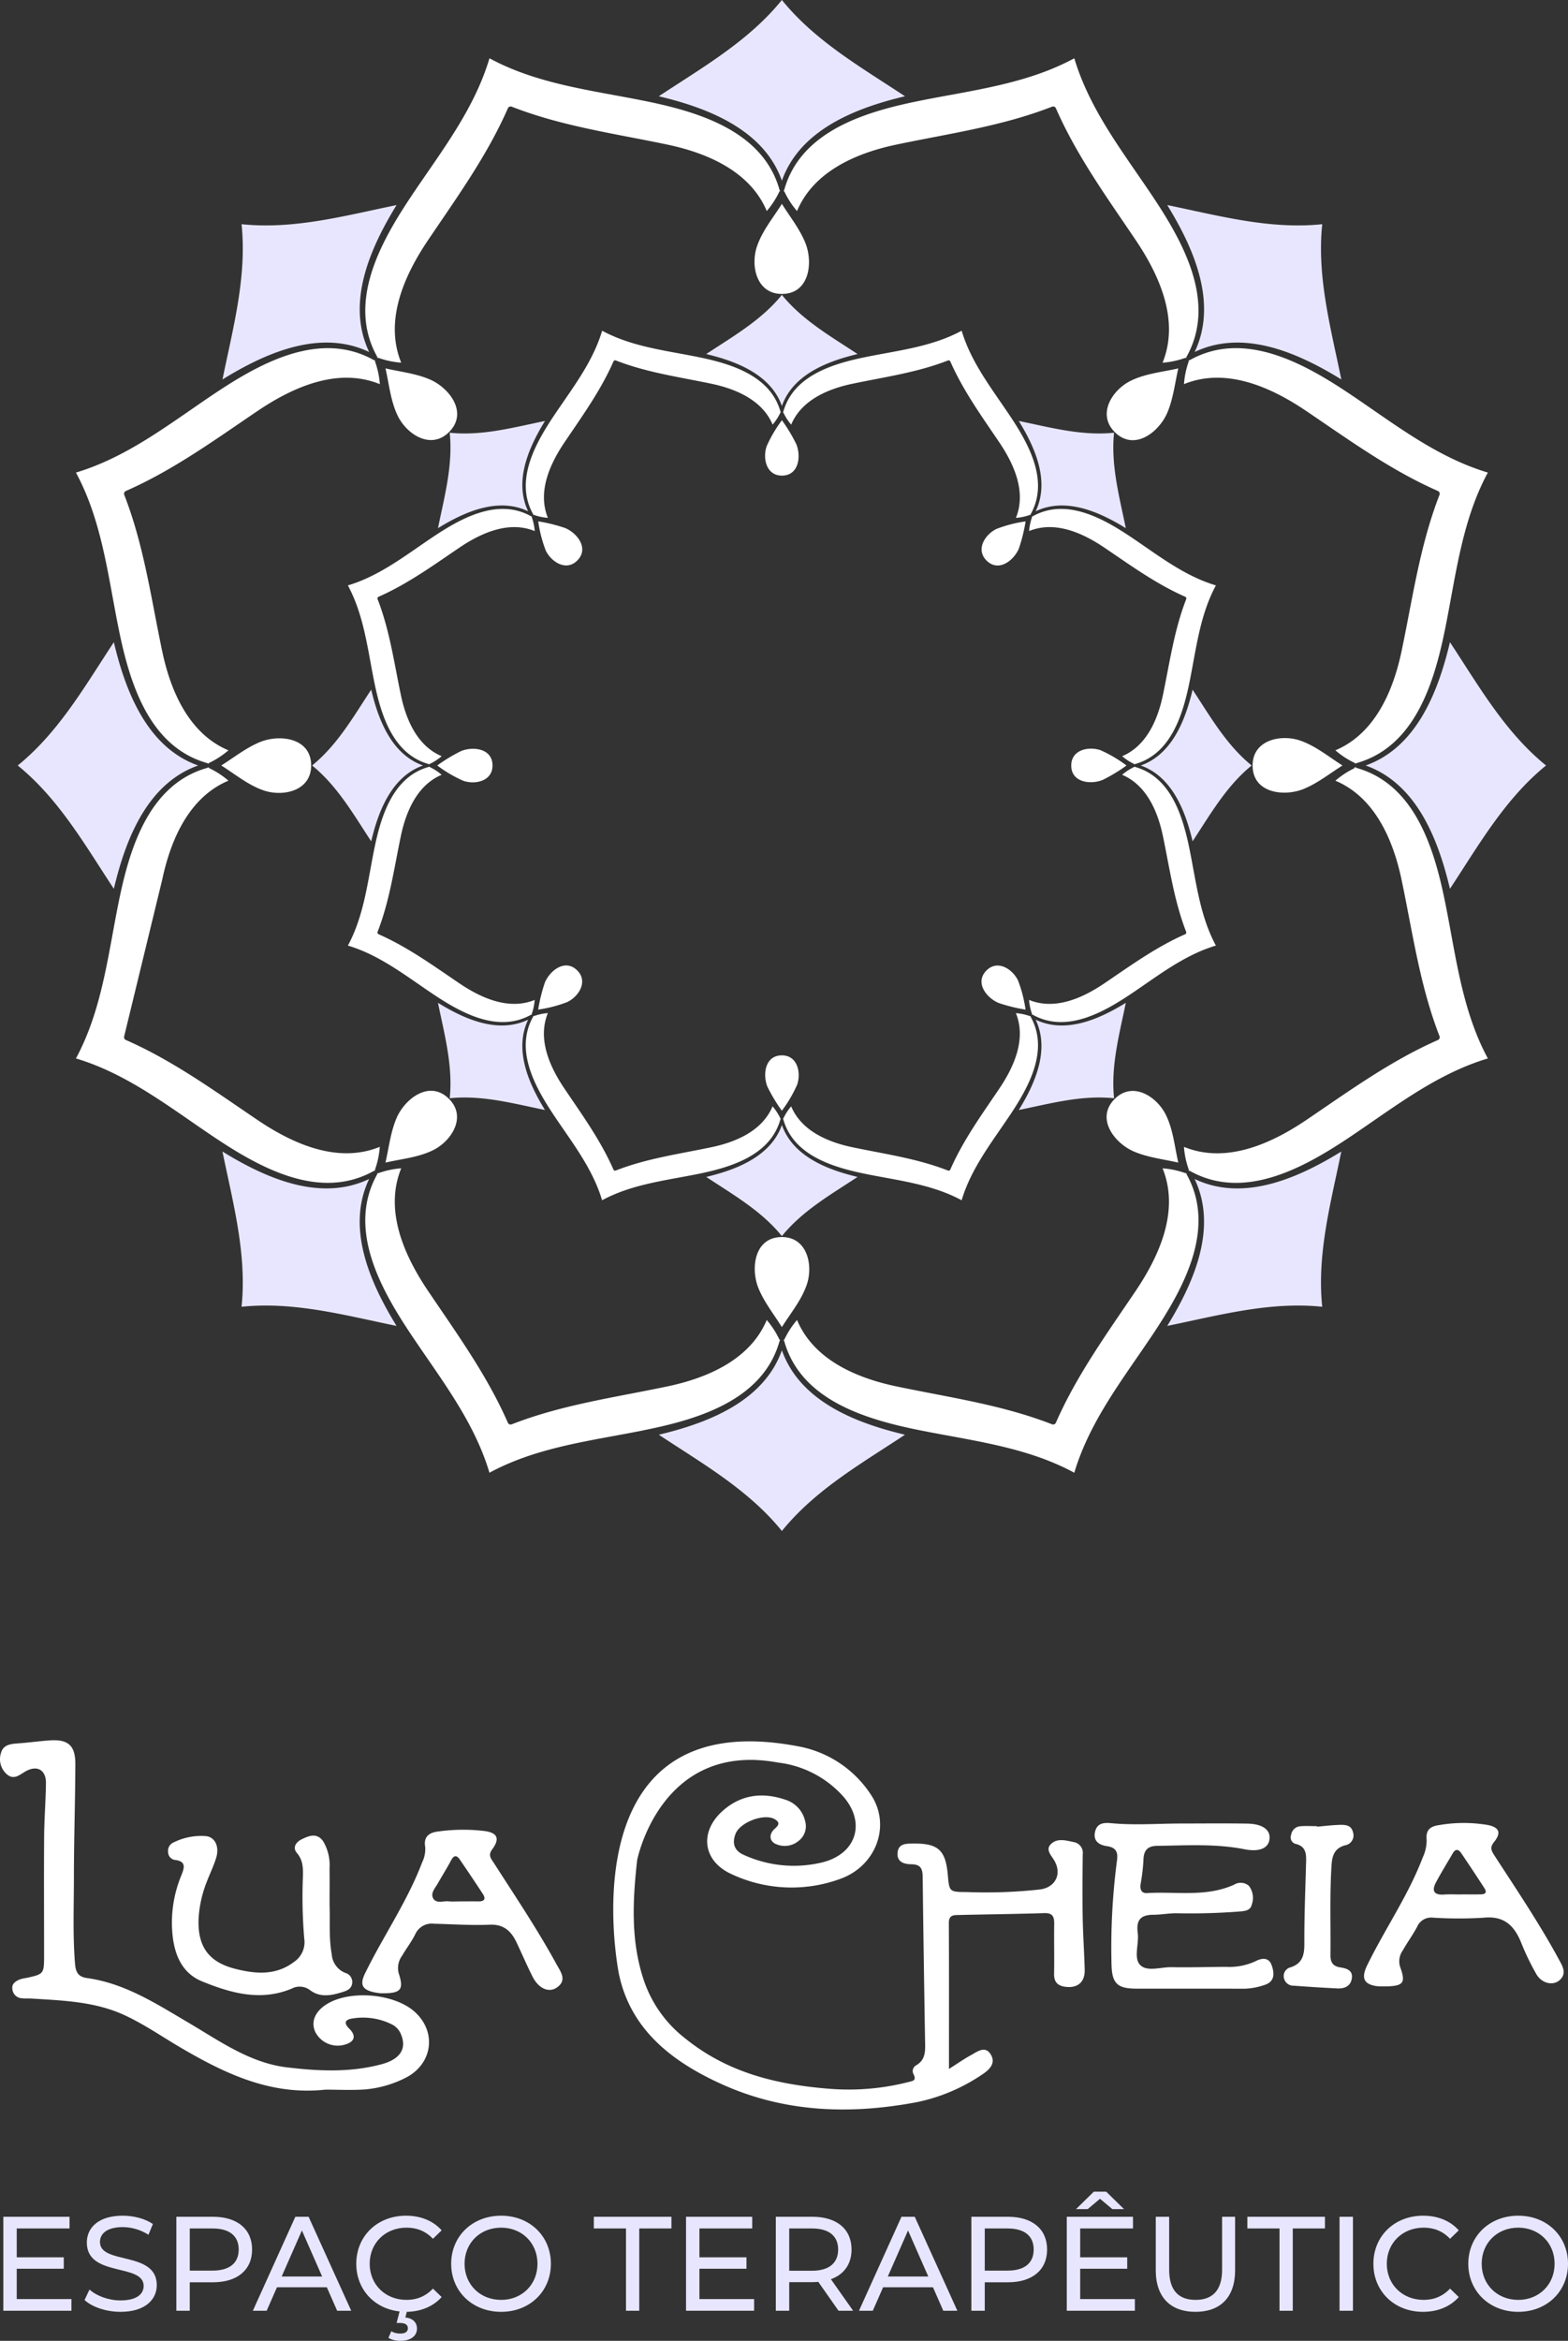 <svg width="185" height="276" fill="none" xmlns="http://www.w3.org/2000/svg"><rect width="100%" height="100%" fill="#333333" stroke="none"/><path d="M1.974 271.077v-3.578h5.55v-1.346h-5.55v-3.403h6.23v-1.378H.393v11.082h8.033v-1.377H1.974zm12.238 1.504c2.925 0 4.285-1.457 4.285-3.151 0-4.068-6.704-2.374-6.704-5.081 0-.966.806-1.758 2.688-1.758.98 0 2.071.285 3.036.903l.522-1.267c-.917-.633-2.262-.981-3.558-.981-2.91 0-4.238 1.456-4.238 3.166 0 4.116 6.705 2.406 6.705 5.113 0 .966-.823 1.71-2.736 1.71-1.423 0-2.83-.538-3.653-1.282l-.585 1.234c.886.824 2.546 1.394 4.238 1.394zm10.913-11.209h-4.317v11.082h1.58v-3.356h2.736c2.879 0 4.618-1.457 4.618-3.863 0-2.406-1.74-3.863-4.617-3.863zm-.048 6.349H22.39v-4.971h2.688c2.024 0 3.084.902 3.084 2.485 0 1.583-1.06 2.486-3.084 2.486zm14.703 4.733h1.66l-5.029-11.082h-1.565l-5.013 11.082h1.629l1.217-2.77h5.883l1.218 2.77zm-6.547-4.037l2.388-5.43 2.387 5.43h-4.775zm14.732 2.755c-2.498 0-4.348-1.805-4.348-4.259 0-2.454 1.85-4.258 4.348-4.258 1.218 0 2.261.411 3.115 1.314l1.028-.998c-1.012-1.139-2.498-1.725-4.206-1.725-3.368 0-5.867 2.39-5.867 5.667 0 3.024 2.135 5.303 5.108 5.62l-.348 1.362h.427c.633 0 .901.253.901.617 0 .396-.284.633-.885.633-.395 0-.743-.079-1.075-.269l-.332.776c.395.237.853.348 1.407.348 1.186 0 1.96-.554 1.96-1.441 0-.696-.458-1.219-1.375-1.314l.174-.664c1.676-.032 3.115-.634 4.111-1.742l-1.028-.997c-.853.902-1.897 1.33-3.115 1.33zm11.165 1.409c3.368 0 5.866-2.407 5.866-5.668s-2.498-5.667-5.866-5.667c-3.4 0-5.899 2.422-5.899 5.667 0 3.245 2.499 5.668 5.898 5.668zm0-1.409c-2.483 0-4.318-1.805-4.318-4.259 0-2.454 1.835-4.258 4.318-4.258 2.45 0 4.285 1.804 4.285 4.258 0 2.454-1.834 4.259-4.285 4.259zm14.728 1.282h1.565v-9.704h3.796v-1.378h-9.156v1.378h3.795v9.704zm8.664-1.377v-3.578h5.55v-1.346h-5.55v-3.403h6.23v-1.378h-7.811v11.082h8.033v-1.377h-6.452zm18.136 1.377l-2.624-3.72c1.55-.554 2.435-1.789 2.435-3.499 0-2.406-1.74-3.863-4.618-3.863h-4.317v11.082h1.582v-3.372h2.735c.237 0 .475-.016.696-.032l2.388 3.404h1.723zm-4.854-4.718h-2.688v-4.986h2.688c2.024 0 3.083.902 3.083 2.485 0 1.583-1.06 2.501-3.083 2.501zm15.49 4.718h1.66l-5.028-11.082h-1.566l-5.013 11.082h1.629l1.218-2.77h5.882l1.218 2.77zm-6.547-4.037l2.388-5.43 2.388 5.43h-4.776zm14.175-7.045h-4.317v11.082h1.582v-3.356h2.735c2.878 0 4.618-1.457 4.618-3.863 0-2.406-1.74-3.863-4.618-3.863zm-.047 6.349h-2.688v-4.971h2.688c2.024 0 3.084.902 3.084 2.485 0 1.583-1.06 2.486-3.084 2.486zm10.91-8.47l1.455 1.219h1.375l-2.103-2.058h-1.455l-2.103 2.058h1.376l1.455-1.219zm-2.341 11.826v-3.578h5.551v-1.346h-5.551v-3.403h6.231v-1.378h-7.812v11.082h8.033v-1.377h-6.452zm13.598 1.504c2.926 0 4.681-1.694 4.681-4.908v-6.301h-1.534v6.238c0 2.453-1.138 3.562-3.131 3.562-1.992 0-3.115-1.109-3.115-3.562v-6.238h-1.581v6.301c0 3.214 1.771 4.908 4.68 4.908zm9.92-.127h1.566v-9.704h3.795v-1.378h-9.156v1.378h3.795v9.704zm7.083 0h1.582v-11.082h-1.582v11.082zm9.845.127c1.724 0 3.21-.602 4.222-1.742l-1.028-.997c-.854.902-1.897 1.33-3.115 1.33-2.498 0-4.348-1.805-4.348-4.259 0-2.454 1.85-4.258 4.348-4.258 1.218 0 2.261.411 3.115 1.314l1.028-.998c-1.012-1.139-2.498-1.725-4.206-1.725-3.368 0-5.867 2.39-5.867 5.667 0 3.277 2.499 5.668 5.851 5.668zm11.243 0c3.369 0 5.867-2.407 5.867-5.668s-2.498-5.667-5.867-5.667c-3.399 0-5.898 2.422-5.898 5.667 0 3.245 2.499 5.668 5.898 5.668zm0-1.409c-2.482 0-4.317-1.805-4.317-4.259 0-2.454 1.835-4.258 4.317-4.258 2.451 0 4.286 1.804 4.286 4.258 0 2.454-1.835 4.259-4.286 4.259z" fill="#E8E6FF"/><path d="M94.119 205.894a13.044 13.044 0 018.711 5.831c2.28 3.57.535 8.293-3.687 9.806a16.686 16.686 0 01-12.818-.552c-3.426-1.539-3.856-5.012-1.018-7.503 2.166-1.901 4.699-2.186 7.366-1.272a3.416 3.416 0 012.322 2.527 2.17 2.17 0 01-.758 2.314 2.554 2.554 0 01-2.562.433c-.897-.303-1.033-1.189-.25-1.871.503-.439.576-.735.027-1.084-1.217-.778-4.151.321-4.676 1.718-.422 1.129-.124 1.987.985 2.466a14.24 14.24 0 009.233.887c4.152-1.026 5.247-4.852 2.313-7.981a12.236 12.236 0 00-7.511-3.794c-13.866-2.57-16.623 11.512-16.623 11.512-.524 4.723-.769 9.426.748 14.038a14.56 14.56 0 004.932 6.98c5.01 4.051 10.79 5.436 16.982 5.931a28.38 28.38 0 009.352-.795c.487-.124.97-.158.611-.89a.784.784 0 01-.094-.564.783.783 0 01.317-.476c1.272-.689 1.14-1.848 1.121-3.002-.103-6.401-.208-12.803-.278-19.204-.01-.962-.192-1.526-1.325-1.539-.8-.009-1.734-.22-1.64-1.347.093-1.127 1.035-1.084 1.848-1.095 2.943-.037 3.82.766 4.081 3.701.176 1.974.176 2.009 2.21 2.016a58.05 58.05 0 008.715-.311c1.829-.269 2.598-1.909 1.562-3.527-.371-.577-.925-1.178-.359-1.777.748-.79 1.784-.471 2.709-.28a1.29 1.29 0 011.081 1.455c-.026 2.485-.046 4.97-.004 7.454.034 2.052.186 4.104.236 6.156.033 1.41-.781 2.14-2.139 2.018-.934-.083-1.492-.471-1.474-1.532.039-1.957-.018-3.918.015-5.876.014-.86-.171-1.329-1.182-1.295-3.339.11-6.68.141-10.019.221-.603.014-1.236-.048-1.23.936.031 5.634.015 11.268.015 17.215 1.029-.653 1.763-1.17 2.546-1.599.765-.419 1.719-1.198 2.379-.116.66 1.082-.202 1.855-1.089 2.426a21.416 21.416 0 01-7.596 3.201c-7.901 1.492-15.667 1.236-23.113-2.143-5.781-2.625-10.646-6.373-12.052-12.883-.009 0-6.568-32.167 21.08-26.934zM38.39 246.385c-6.425.7-11.818-1.879-17.059-4.947-2.22-1.3-4.336-2.778-6.683-3.856-3.468-1.591-7.2-1.702-10.907-1.936-.429-.027-.867.02-1.286-.049a1.178 1.178 0 01-.995-1.071c-.097-.589.317-.87.749-1.086.266-.105.544-.177.827-.213 2.164-.467 2.166-.466 2.166-2.765 0-4.635-.027-9.268.006-13.902.015-2.098.182-4.196.214-6.294.024-1.6-1.068-2.201-2.465-1.375-.705.417-1.352 1.018-2.173.288a2.36 2.36 0 01-.665-2.498c.25-.944 1.097-1.06 1.95-1.12 1.235-.087 2.465-.256 3.7-.351 2.254-.174 3.13.559 3.121 2.802-.016 4.439-.17 8.879-.17 13.318 0 3.389-.143 6.78.128 10.169.08 1.006.344 1.577 1.418 1.727 4.47.622 8.138 3.01 11.935 5.242 3.665 2.156 7.257 4.752 11.61 5.282 3.723.454 7.523.636 11.229-.367 2.19-.593 2.958-1.835 2.285-3.479a2.221 2.221 0 00-1.002-1.168 7.613 7.613 0 00-4.726-.744c-.763.099-1.153.449-.391 1.199.865.853.64 1.559-.52 1.884a2.969 2.969 0 01-3.5-1.52c-.52-1.178-.018-2.383 1.35-3.24 2.74-1.717 7.983-1.27 10.387.886 2.697 2.419 2.097 6.308-1.242 7.874a13.059 13.059 0 01-4.66 1.289c-1.57.102-3.147.021-4.631.021zm100.75-31.379c2.671 0 5.342-.033 8.012.011 1.78.03 2.717.705 2.638 1.753-.085 1.138-1.164 1.625-2.987 1.265-3.406-.669-6.839-.441-10.27-.398-1.139.014-1.595.538-1.623 1.659-.05.953-.163 1.901-.336 2.84-.102.646.107 1.115.762 1.074 3.434-.211 6.96.506 10.27-.994a1.482 1.482 0 011.746.136 2.344 2.344 0 01.349 2.181c-.149.684-.704.78-1.322.837-2.521.199-5.05.271-7.578.216-.905-.007-1.814.175-2.696.177-1.62.006-2.059.691-1.868 2.174.163 1.265-.512 2.898.273 3.736.804.855 2.442.249 3.71.273 2.146.04 4.292-.029 6.439-.042a7.316 7.316 0 003.468-.661c.677-.352 1.554-.535 1.911.476.338.957.384 1.941-.866 2.329a7.862 7.862 0 01-2.377.436c-4.245-.018-8.491 0-12.736-.009-2.268-.005-2.863-.649-2.917-2.85a78.878 78.878 0 01.647-12.279c.123-.93-.08-1.508-1.157-1.665-.889-.128-1.697-.561-1.428-1.716.243-1.044 1.081-1.076 1.928-.995 2.668.25 5.339.05 8.008.036zm24.015 19.204a5.164 5.164 0 01-.852-.049c-1.482-.256-1.674-1.05-.99-2.451 2.087-4.277 4.836-8.208 6.539-12.68.309-.646.47-1.353.471-2.069-.132-1.231.448-1.627 1.489-1.773 1.88-.321 3.8-.327 5.682-.016 1.43.277 1.658.936.761 2.044-.53.656-.26 1.059.107 1.626 2.618 4.035 5.313 8.026 7.604 12.264.406.752.9 1.566.073 2.342-.784.734-2.145.423-2.781-.698a29.27 29.27 0 01-1.742-3.596c-.818-2.061-2.003-3.299-4.479-3.042a47.856 47.856 0 01-6-.01 1.795 1.795 0 00-1.826 1.059c-.513.967-1.168 1.855-1.705 2.809a2.205 2.205 0 00-.326 1.903c.722 1.966.434 2.348-2.025 2.337zm9.206-10.837v-.01c.758 0 1.515.005 2.273 0 .524-.004.889-.148.497-.748a249.226 249.226 0 00-2.745-4.14c-.306-.449-.669-.501-.98.038-.663 1.146-1.366 2.27-1.986 3.439-.524.986-.238 1.512.954 1.43.66-.048 1.325-.01 1.989-.01l-.002.001z" fill="#fff"/><path d="M38.883 224.571c.076 1.949-.099 3.912.257 5.852a2.557 2.557 0 001.588 2.193 1.105 1.105 0 01.828 1.192c-.07.642-.529.875-1.039 1.035-1.34.425-2.704.749-3.954-.203a2.012 2.012 0 00-1.057-.395 2.012 2.012 0 00-1.105.234c-3.658 1.512-7.136.529-10.528-.846-2.31-.935-3.223-2.976-3.5-5.335-.27-2.43.078-4.889 1.01-7.148.354-.889.656-1.697-.783-1.855a.956.956 0 01-.768-.928 1.085 1.085 0 01.684-1.148 7.267 7.267 0 013.742-.731c1.109.089 1.655 1.236 1.245 2.571-.293.953-.741 1.86-1.095 2.791a13.938 13.938 0 00-.975 4.3c-.155 3.27 1.114 5.168 4.291 5.981 2.393.612 4.805.834 6.973-.814a2.801 2.801 0 001.203-2.719 57.589 57.589 0 01-.167-7.154c.026-1.052.075-2.052-.7-2.961-.571-.671-.076-1.312.566-1.622.857-.413 1.804-.815 2.544.261.558.953.815 2.052.737 3.153.022 1.432.003 2.864.003 4.296zm6.008 10.447a7.505 7.505 0 01-.977-.166c-1.294-.352-1.423-.999-.822-2.223 2.16-4.398 4.976-8.455 6.723-13.064a3.5 3.5 0 00.351-1.806c-.216-1.231.5-1.683 1.482-1.806a21.075 21.075 0 015.559-.058c1.515.213 1.784.921.854 2.174-.518.699-.103 1.103.236 1.632 2.52 3.93 5.128 7.805 7.366 11.905.48.878 1.292 1.882.023 2.746-.957.651-2.16.085-2.855-1.296-.663-1.317-1.245-2.674-1.876-4.008-.63-1.334-1.5-2.184-3.181-2.112-2.184.095-4.38-.064-6.57-.113a2.123 2.123 0 00-2.2 1.219c-.44.892-1.064 1.693-1.566 2.558a2.446 2.446 0 00-.404 2.04c.648 1.97.299 2.428-2.143 2.378zm9.299-10.827v-.005c.763 0 1.527-.007 2.29 0 .742.009.833-.354.48-.89a243.41 243.41 0 00-2.708-4.04c-.38-.554-.705-.523-1.034.1-.489.925-1.052 1.811-1.569 2.721-.301.532-.847 1.108-.57 1.692.35.738 1.192.346 1.824.409.425.046.858.012 1.287.012v.001zm101.195-8.812c.896-.076 1.797-.193 2.698-.214.664-.015 1.367.023 1.559.905a1.17 1.17 0 01-.13.969 1.172 1.172 0 01-.818.535c-1.208.347-1.515 1.154-1.592 2.34-.228 3.527-.085 7.054-.128 10.581-.01.834.248 1.336 1.16 1.475.694.107 1.511.314 1.36 1.301-.141.916-.863 1.218-1.696 1.179a195.627 195.627 0 01-5.131-.321 1.14 1.14 0 01-1.174-.862 1.058 1.058 0 01.814-1.316c1.379-.477 1.593-1.471 1.587-2.797-.014-3.239.12-6.476.208-9.719.025-.918-.076-1.713-1.153-2.006a.799.799 0 01-.614-1.09 1.18 1.18 0 011.049-1.01c.661-.055 1.331-.012 1.998-.012l.003.062zm4.103-168.773c5.132 3.453 10.052 7.319 16.055 9.112-3.035 5.626-3.75 11.973-4.986 18.159-1.264 6.329-3.487 14.12-10.493 16.095-.009 0-.014.008-.022.01a.252.252 0 00-.064.031.244.244 0 00-.053.044.294.294 0 00-.125-.119 10.164 10.164 0 01-2.248-1.47c4.652-1.953 6.819-6.97 7.81-11.684 1.313-6.236 2.155-12.487 4.489-18.465a.367.367 0 00-.168-.414c-5.608-2.459-10.501-6.023-15.542-9.431-4.204-2.841-9.489-5.201-14.449-3.183.064-.896.247-1.78.545-2.629a.314.314 0 00.005-.18.273.273 0 00.16-.035c6.483-3.614 13.653.503 19.086 4.159zm-21.75 2.024c-.969 2.309-3.908 4.628-6.217 2.313-2.135-2.137-.264-4.996 1.898-6.052 1.739-.85 3.727-1.026 5.602-1.454-.399 1.737-.591 3.544-1.283 5.194zM95.013 28.623c.942 2.316.504 6.033-2.764 6.033-3.017 0-3.715-3.343-2.933-5.62.629-1.833 1.91-3.367 2.934-4.997.948 1.515 2.09 2.93 2.765 4.587l-.002-.003zM50.67 44.72c2.306.969 4.623 3.908 2.31 6.223-2.135 2.138-4.99.264-6.045-1.9-.849-1.74-1.025-3.731-1.453-5.608 1.735.4 3.542.592 5.19 1.286l-.002-.001zM30.685 87.49c2.313-.944 6.026-.505 6.026 2.767 0 3.02-3.34 3.719-5.614 2.936-1.831-.63-3.362-1.913-4.991-2.938 1.514-.947 2.926-2.09 4.584-2.766h-.006zm16.077 44.393c.969-2.309 3.907-4.628 6.217-2.313 2.135 2.137.264 4.996-1.898 6.053-1.74.849-3.728 1.026-5.602 1.454.401-1.739.593-3.544 1.286-5.195l-.003.001zm42.725 20.007c-.943-2.316-.505-6.032 2.764-6.032 3.017 0 3.715 3.342 2.933 5.62-.629 1.833-1.911 3.366-2.935 4.996-.945-1.515-2.087-2.929-2.762-4.588v.004zm44.343-16.096c-2.306-.969-4.621-3.911-2.31-6.223 2.135-2.137 4.991-.264 6.046 1.9.849 1.741 1.025 3.731 1.453 5.608-1.736-.4-3.539-.592-5.188-1.286l-.001.001zm19.985-42.772c-2.313.944-6.026.506-6.026-2.766 0-3.02 3.339-3.72 5.614-2.937 1.831.63 3.362 1.914 4.991 2.938-1.512.947-2.926 2.09-4.581 2.765h.002zm-45.202-81.16c6.179-1.236 12.519-1.952 18.139-4.99 1.793 6.01 5.652 10.935 9.102 16.072 3.651 5.44 7.764 12.62 4.15 19.105a.27.27 0 00-.035.16.304.304 0 00-.179.005c-.847.3-1.73.485-2.626.553 2.022-4.967-.337-10.26-3.176-14.472-3.405-5.047-6.965-9.946-9.421-15.56a.366.366 0 00-.413-.167c-5.972 2.336-12.216 3.179-18.444 4.492-4.71.994-9.721 3.162-11.672 7.824a10.185 10.185 0 01-1.471-2.252.305.305 0 00-.12-.128.27.27 0 00.086-.135c1.975-7.015 9.758-9.24 16.08-10.506zM48.648 22.946c3.45-5.137 7.311-10.063 9.103-16.073 5.62 3.04 11.96 3.755 18.139 4.992 6.321 1.265 14.103 3.49 16.077 10.505.015.053.045.1.086.135a.305.305 0 00-.12.128c-.388.812-.882 1.57-1.468 2.251-1.95-4.658-6.962-6.826-11.672-7.823-6.228-1.313-12.473-2.156-18.444-4.493a.364.364 0 00-.413.168c-2.456 5.614-6.016 10.512-9.42 15.56-2.84 4.208-5.196 9.5-3.18 14.464a10.072 10.072 0 01-2.626-.545.305.305 0 00-.18-.005.268.268 0 00-.035-.16c-3.61-6.483.502-13.664 4.154-19.104zM8.96 55.719c6.003-1.795 10.924-5.659 16.055-9.112 5.434-3.655 12.605-7.774 19.084-4.155.048.027.104.04.16.035a.308.308 0 00.005.18c.299.848.484 1.732.552 2.629-4.962-2.025-10.249.336-14.456 3.179-5.042 3.408-9.935 6.972-15.542 9.43a.366.366 0 00-.168.415c2.334 5.978 3.176 12.229 4.488 18.465.992 4.715 3.158 9.73 7.814 11.684a10.177 10.177 0 01-2.249 1.47.303.303 0 00-.128.12.264.264 0 00-.134-.086c-7.006-1.978-9.23-9.769-10.494-16.095-1.237-6.186-1.951-12.533-4.987-18.159zm5.69 66.475a.364.364 0 00.168.413c5.607 2.459 10.5 6.023 15.542 9.432 4.203 2.841 9.49 5.201 14.449 3.182a10.12 10.12 0 01-.545 2.629.306.306 0 00-.005.179.278.278 0 00-.16.036c-6.478 3.617-13.65-.5-19.084-4.155-5.132-3.453-10.052-7.319-16.055-9.112 3.036-5.627 3.75-11.973 4.986-18.16 1.264-6.328 3.487-14.12 10.494-16.095a.26.26 0 00.134-.087c.03.052.074.094.128.12.811.389 1.568.883 2.25 1.471-4.653 1.953-6.82 6.97-7.816 11.685l-4.486 18.462zm61.239 46.46c-6.18 1.237-12.52 1.952-18.14 4.991-1.793-6.01-5.652-10.936-9.101-16.073-3.651-5.44-7.766-12.618-4.151-19.105a.27.27 0 00.035-.159.305.305 0 00.18-.006 10.17 10.17 0 012.626-.552c-2.023 4.967.336 10.26 3.175 14.471 3.405 5.048 6.965 9.946 9.421 15.559a.363.363 0 00.413.169c5.972-2.337 12.217-3.18 18.445-4.493 4.71-.993 9.72-3.162 11.671-7.82.587.682 1.08 1.44 1.469 2.252a.299.299 0 00.12.128.27.27 0 00-.086.135c-1.971 7.009-9.754 9.235-16.075 10.498l-.002.005zm59.964-11.082c-3.45 5.137-7.311 10.063-9.102 16.073-5.62-3.039-11.96-3.754-18.139-4.991-6.322-1.265-14.104-3.491-16.078-10.505a.274.274 0 00-.086-.136.293.293 0 00.12-.128c.388-.812.882-1.569 1.469-2.251 1.95 4.657 6.961 6.827 11.671 7.819 6.229 1.313 12.472 2.157 18.445 4.493a.365.365 0 00.412-.168c2.457-5.613 6.017-10.512 9.421-15.56 2.838-4.207 5.196-9.499 3.179-14.464.896.064 1.779.248 2.626.546a.315.315 0 00.18.005.271.271 0 00.035.16c3.613 6.485-.5 13.665-4.151 19.105l-.002.002zm39.689-32.773c-6.003 1.796-10.924 5.66-16.055 9.113-5.434 3.655-12.605 7.773-19.084 4.155a.269.269 0 00-.159-.036.312.312 0 00-.005-.179 10.232 10.232 0 01-.553-2.629c4.962 2.025 10.249-.337 14.456-3.179 5.042-3.409 9.935-6.973 15.542-9.432a.364.364 0 00.168-.413c-2.334-5.978-3.176-12.23-4.488-18.465-.992-4.715-3.158-9.732-7.811-11.684a10.195 10.195 0 012.249-1.471.094.094 0 01.007-.068.096.096 0 01.17-.007c.02.014.041.024.064.031.008 0 .012.008.02.01l.029.01c6.982 1.992 9.202 9.768 10.464 16.088 1.238 6.181 1.952 12.527 4.988 18.154l-.002.002z" fill="#fff"/><path d="M156.002 26.435c-.646 6.226 1.017 12.254 2.253 18.305l-.426-.26c-5.004-3.02-11.261-5.661-16.88-2.975 2.684-5.626.045-11.89-2.972-16.899-.086-.142-.173-.284-.256-.426 6.041 1.238 12.063 2.902 18.281 2.255zM92.251 0c3.936 4.86 9.376 7.945 14.522 11.35-.307.075-.614.15-.92.228-5.528 1.416-11.586 4.009-13.602 9.732-2.016-5.722-8.07-8.316-13.601-9.732a74.913 74.913 0 00-.92-.228C82.875 7.945 88.314 4.86 92.25 0zM28.5 26.435c6.219.647 12.241-1.017 18.285-2.255-.087.142-.174.284-.257.426-3.017 5.01-5.655 11.273-2.971 16.9-5.62-2.688-11.877-.047-16.88 2.974-.143.086-.285.173-.426.26 1.233-6.051 2.895-12.08 2.25-18.305zM2.094 90.257c4.856-3.94 7.937-9.386 11.338-14.538.074.308.15.615.227.922 1.415 5.532 4.006 11.598 9.721 13.616-5.715 2.018-8.306 8.08-9.72 13.617-.079.306-.154.613-.228.921-3.401-5.153-6.482-10.597-11.338-14.538zM28.5 154.078c.646-6.224-1.016-12.254-2.253-18.304l.426.26c5.004 3.02 11.261 5.662 16.88 2.975-2.684 5.626-.045 11.889 2.972 16.899.086.142.173.285.256.426-6.04-1.237-12.062-2.902-18.28-2.256zm63.751 26.436c-3.936-4.861-9.376-7.945-14.522-11.35.308-.074.615-.149.92-.228 5.528-1.416 11.586-4.009 13.602-9.731 2.016 5.722 8.071 8.315 13.602 9.731.306.079.613.154.92.228-5.147 3.405-10.586 6.489-14.522 11.35zm63.751-26.436c-6.218-.646-12.241 1.019-18.284 2.256.086-.141.173-.284.256-.426 3.017-5.01 5.655-11.274 2.971-16.899 5.621 2.687 11.877.045 16.881-2.975l.426-.26c-1.233 6.05-2.896 12.08-2.25 18.304zm15.07-49.283a56.237 56.237 0 00-.227-.921c-1.414-5.534-4.005-11.599-9.72-13.617 5.715-2.018 8.306-8.084 9.72-13.616.079-.307.154-.614.227-.922 3.4 5.152 6.481 10.598 11.338 14.538-4.857 3.94-7.938 9.385-11.338 14.538z" fill="#E8E6FF"/><path d="M133.587 63.422c3.154 2.122 6.179 4.499 9.87 5.601-1.866 3.459-2.306 7.361-3.065 11.164-.778 3.89-2.144 8.68-6.452 9.896-.005 0-.008.005-.013.007a.14.14 0 00-.038.019.137.137 0 00-.032.027.186.186 0 00-.077-.073 6.266 6.266 0 01-1.383-.904c2.861-1.2 4.193-4.285 4.804-7.183.807-3.833 1.324-7.675 2.76-11.35a.222.222 0 00-.008-.146.218.218 0 00-.096-.11c-3.447-1.512-6.455-3.703-9.554-5.799-2.584-1.746-5.834-3.197-8.883-1.956.04-.551.152-1.095.335-1.616a.189.189 0 00.003-.11.165.165 0 00.098-.022c3.981-2.224 8.39.306 11.731 2.555zm-13.372 1.244c-.595 1.418-2.4 2.845-3.822 1.422-1.312-1.314-.162-3.072 1.167-3.72a15.553 15.553 0 013.444-.893 19.15 19.15 0 01-.789 3.191zM93.952 52.368c.58 1.424.311 3.709-1.698 3.709-1.858 0-2.284-2.055-1.803-3.455a15.562 15.562 0 011.803-3.072 19.043 19.043 0 011.696 2.818h.002zM66.69 62.263c1.416.596 2.841 2.403 1.42 3.826-1.313 1.314-3.068.162-3.715-1.169a15.592 15.592 0 01-.893-3.447c1.083.171 2.15.435 3.188.79zM54.405 88.555c1.422-.578 3.704-.31 3.704 1.7 0 1.86-2.05 2.287-3.45 1.806a15.539 15.539 0 01-3.07-1.806 19.104 19.104 0 012.816-1.7zm9.882 27.291c.595-1.417 2.4-2.844 3.822-1.421 1.312 1.314.162 3.071-1.167 3.719-1.11.429-2.265.729-3.444.894.172-1.084.436-2.151.79-3.19v-.002zm26.263 12.299c-.58-1.424-.31-3.71 1.699-3.71 1.857 0 2.283 2.056 1.803 3.456a15.617 15.617 0 01-1.804 3.072 19.11 19.11 0 01-1.696-2.817l-.002-.001zm27.261-9.894c-1.416-.596-2.842-2.403-1.42-3.826 1.312-1.314 3.067-.162 3.715 1.168.428 1.111.728 2.268.893 3.448a19.289 19.289 0 01-3.186-.789l-.002-.001zm12.284-26.292c-1.422.577-3.704.31-3.704-1.7 0-1.86 2.05-2.287 3.451-1.806a15.538 15.538 0 013.068 1.806 19.123 19.123 0 01-2.812 1.699l-.003.001zm1.666-37.898c0 .058.005.117.008.175a10.445 10.445 0 01-.013-.176h.005zm-3.352-3.356v.004l-.176-.012.176.008zm-26.099-8.642c3.799-.76 7.696-1.2 11.151-3.068 1.102 3.695 3.475 6.723 5.596 9.881 2.245 3.344 4.774 7.76 2.552 11.745a.161.161 0 00-.022.098.19.19 0 00-.11.004 6.253 6.253 0 01-1.616.34c1.243-3.054-.207-6.31-1.953-8.897-2.093-3.103-4.282-6.115-5.792-9.566a.225.225 0 00-.256-.103c-3.671 1.436-7.51 1.954-11.338 2.762-2.895.61-5.976 1.944-7.174 4.81a6.235 6.235 0 01-.903-1.385.183.183 0 00-.073-.077.166.166 0 00.053-.083c1.214-4.314 5.998-5.684 9.885-6.46zm-28.056-2.1l-.164-.053v-.003l.164.056zm-8.806 8.913c2.12-3.158 4.494-6.186 5.596-9.881 3.454 1.868 7.352 2.308 11.151 3.068 3.886.778 8.67 2.147 9.885 6.46a.17.17 0 00.053.082.183.183 0 00-.073.077c-.239.5-.543.965-.904 1.384-1.199-2.863-4.28-4.196-7.174-4.81-3.828-.807-7.667-1.325-11.337-2.761a.224.224 0 00-.257.103c-1.51 3.451-3.698 6.463-5.791 9.566-1.745 2.587-3.195 5.84-1.955 8.892a6.18 6.18 0 01-1.614-.335.192.192 0 00-.11-.003.168.168 0 00-.022-.099c-2.224-3.985.304-8.4 2.55-11.744l.002.001zm-24.4 20.148c3.69-1.103 6.715-3.48 9.87-5.602 3.34-2.247 7.751-4.779 11.732-2.554.03.017.065.024.099.021a.186.186 0 000 .11c.184.523.298 1.067.34 1.618-3.05-1.244-6.302.208-8.888 1.955-3.1 2.096-6.107 4.287-9.554 5.798a.224.224 0 00-.104.257c1.435 3.676 1.953 7.519 2.76 11.35.61 2.9 1.941 5.983 4.804 7.182a6.25 6.25 0 01-1.383.904.188.188 0 00-.077.074.166.166 0 00-.083-.053c-4.307-1.219-5.673-6.005-6.451-9.897-.762-3.803-1.202-7.705-3.068-11.164h.003zm9.87 48.069c-3.155-2.122-6.18-4.499-9.87-5.602 1.866-3.458 2.306-7.36 3.065-11.164.778-3.89 2.144-8.68 6.451-9.896a.16.16 0 00.083-.053.188.188 0 00.078.074 6.25 6.25 0 011.382.904c-2.86 1.2-4.192 4.284-4.804 7.182-.807 3.833-1.324 7.676-2.76 11.35a.224.224 0 00.104.256c3.447 1.512 6.455 3.703 9.554 5.799 2.584 1.746 5.834 3.197 8.883 1.956a6.204 6.204 0 01-.335 1.616.184.184 0 000 .11.17.17 0 00-.099.022c-3.985 2.224-8.394-.307-11.734-2.556l.003.002zm31.272 21.358c-3.799.76-7.697 1.2-11.151 3.069-1.102-3.695-3.476-6.723-5.596-9.882-2.242-3.344-4.774-7.759-2.552-11.745a.168.168 0 00.022-.098.18.18 0 00.11-.004 6.333 6.333 0 011.616-.339c-1.243 3.054.207 6.309 1.953 8.896 2.093 3.104 4.282 6.115 5.791 9.566a.223.223 0 00.257.104c3.671-1.437 7.51-1.955 11.337-2.763 2.896-.61 5.977-1.943 7.174-4.809.361.419.665.885.904 1.384.016.033.041.06.073.078a.164.164 0 00-.053.083c-1.212 4.314-5.996 5.684-9.885 6.46zm36.864-6.813c-2.12 3.159-4.494 6.187-5.596 9.882-3.454-1.869-7.352-2.309-11.151-3.069-3.886-.778-8.67-2.146-9.885-6.458a.16.16 0 00-.053-.083.184.184 0 00.074-.078c.238-.499.542-.965.903-1.384 1.199 2.864 4.28 4.197 7.174 4.809 3.828.808 7.667 1.326 11.338 2.763a.222.222 0 00.256-.104c1.51-3.451 3.698-6.462 5.792-9.566 1.744-2.586 3.193-5.84 1.954-8.891.55.039 1.093.152 1.614.334a.18.18 0 00.11.004.169.169 0 00.022.098c2.224 3.985-.304 8.4-2.549 11.743h-.003zm24.4-20.148c-3.69 1.103-6.715 3.48-9.87 5.602-3.34 2.248-7.75 4.78-11.732 2.555a.17.17 0 00-.099-.022.173.173 0 00-.003-.11 6.346 6.346 0 01-.339-1.618c3.051 1.245 6.302-.207 8.887-1.954 3.1-2.096 6.108-4.287 9.555-5.799a.224.224 0 00.103-.256c-1.435-3.676-1.953-7.519-2.759-11.35-.61-2.899-1.942-5.983-4.804-7.182a6.26 6.26 0 011.383-.904.189.189 0 00.077-.073c.009.01.02.02.032.027a.206.206 0 00.038.02c.005 0 .008.004.013.005l.017.006c4.292 1.224 5.657 6.005 6.433 9.89.765 3.803 1.204 7.705 3.071 11.163h-.003z" fill="#fff"/><path d="M131.444 51.021c-.398 3.827.624 7.533 1.384 11.254l-.262-.16c-3.074-1.86-6.922-3.48-10.376-1.83 1.65-3.458.028-7.31-1.827-10.387a21.269 21.269 0 00-.16-.263c3.715.76 7.418 1.784 11.241 1.386zM92.251 34.769c2.42 2.988 5.765 4.885 8.928 6.977-.192.045-.378.092-.566.14-3.395.87-7.122 2.465-8.362 5.982-1.24-3.517-4.964-5.111-8.362-5.982a42.495 42.495 0 00-.566-.14c3.165-2.093 6.508-3.989 8.928-6.977zM53.059 51.021c3.823.398 7.525-.626 11.24-1.386l-.16.262c-1.854 3.078-3.476 6.93-1.826 10.388-3.455-1.652-7.302-.028-10.377 1.829l-.261.16c.76-3.72 1.782-7.426 1.384-11.253zM36.825 90.257c2.985-2.423 4.88-5.771 6.969-8.938.045.193.091.379.14.567.87 3.399 2.462 7.13 5.976 8.371-3.514 1.24-5.107 4.97-5.976 8.371-.049.189-.095.377-.14.567-2.086-3.168-3.984-6.515-6.969-8.938zm16.234 39.236c.398-3.827-.625-7.533-1.385-11.253.087.053.174.107.262.159 3.075 1.86 6.922 3.481 10.377 1.829-1.65 3.459-.029 7.311 1.826 10.389l.16.262c-3.715-.761-7.418-1.784-11.24-1.386zm39.192 16.251c-2.42-2.987-5.765-4.884-8.928-6.976.19-.045.378-.091.566-.14 3.395-.87 7.123-2.465 8.362-5.982 1.24 3.517 4.964 5.112 8.362 5.982.188.049.377.095.566.14-3.168 2.092-6.508 3.988-8.928 6.976zm39.193-16.251c-3.823-.398-7.526.625-11.241 1.386.053-.087.107-.174.159-.262 1.858-3.078 3.477-6.93 1.827-10.388 3.455 1.652 7.302.028 10.377-1.829l.262-.16c-.76 3.72-1.782 7.426-1.384 11.253zm9.264-30.298a29.927 29.927 0 00-.139-.567c-.87-3.399-2.463-7.13-5.977-8.37 3.514-1.242 5.107-4.97 5.977-8.372.048-.188.094-.378.139-.567 2.09 3.168 3.984 6.515 6.969 8.938-2.984 2.422-4.879 5.77-6.969 8.938z" fill="#E8E6FF"/></svg>